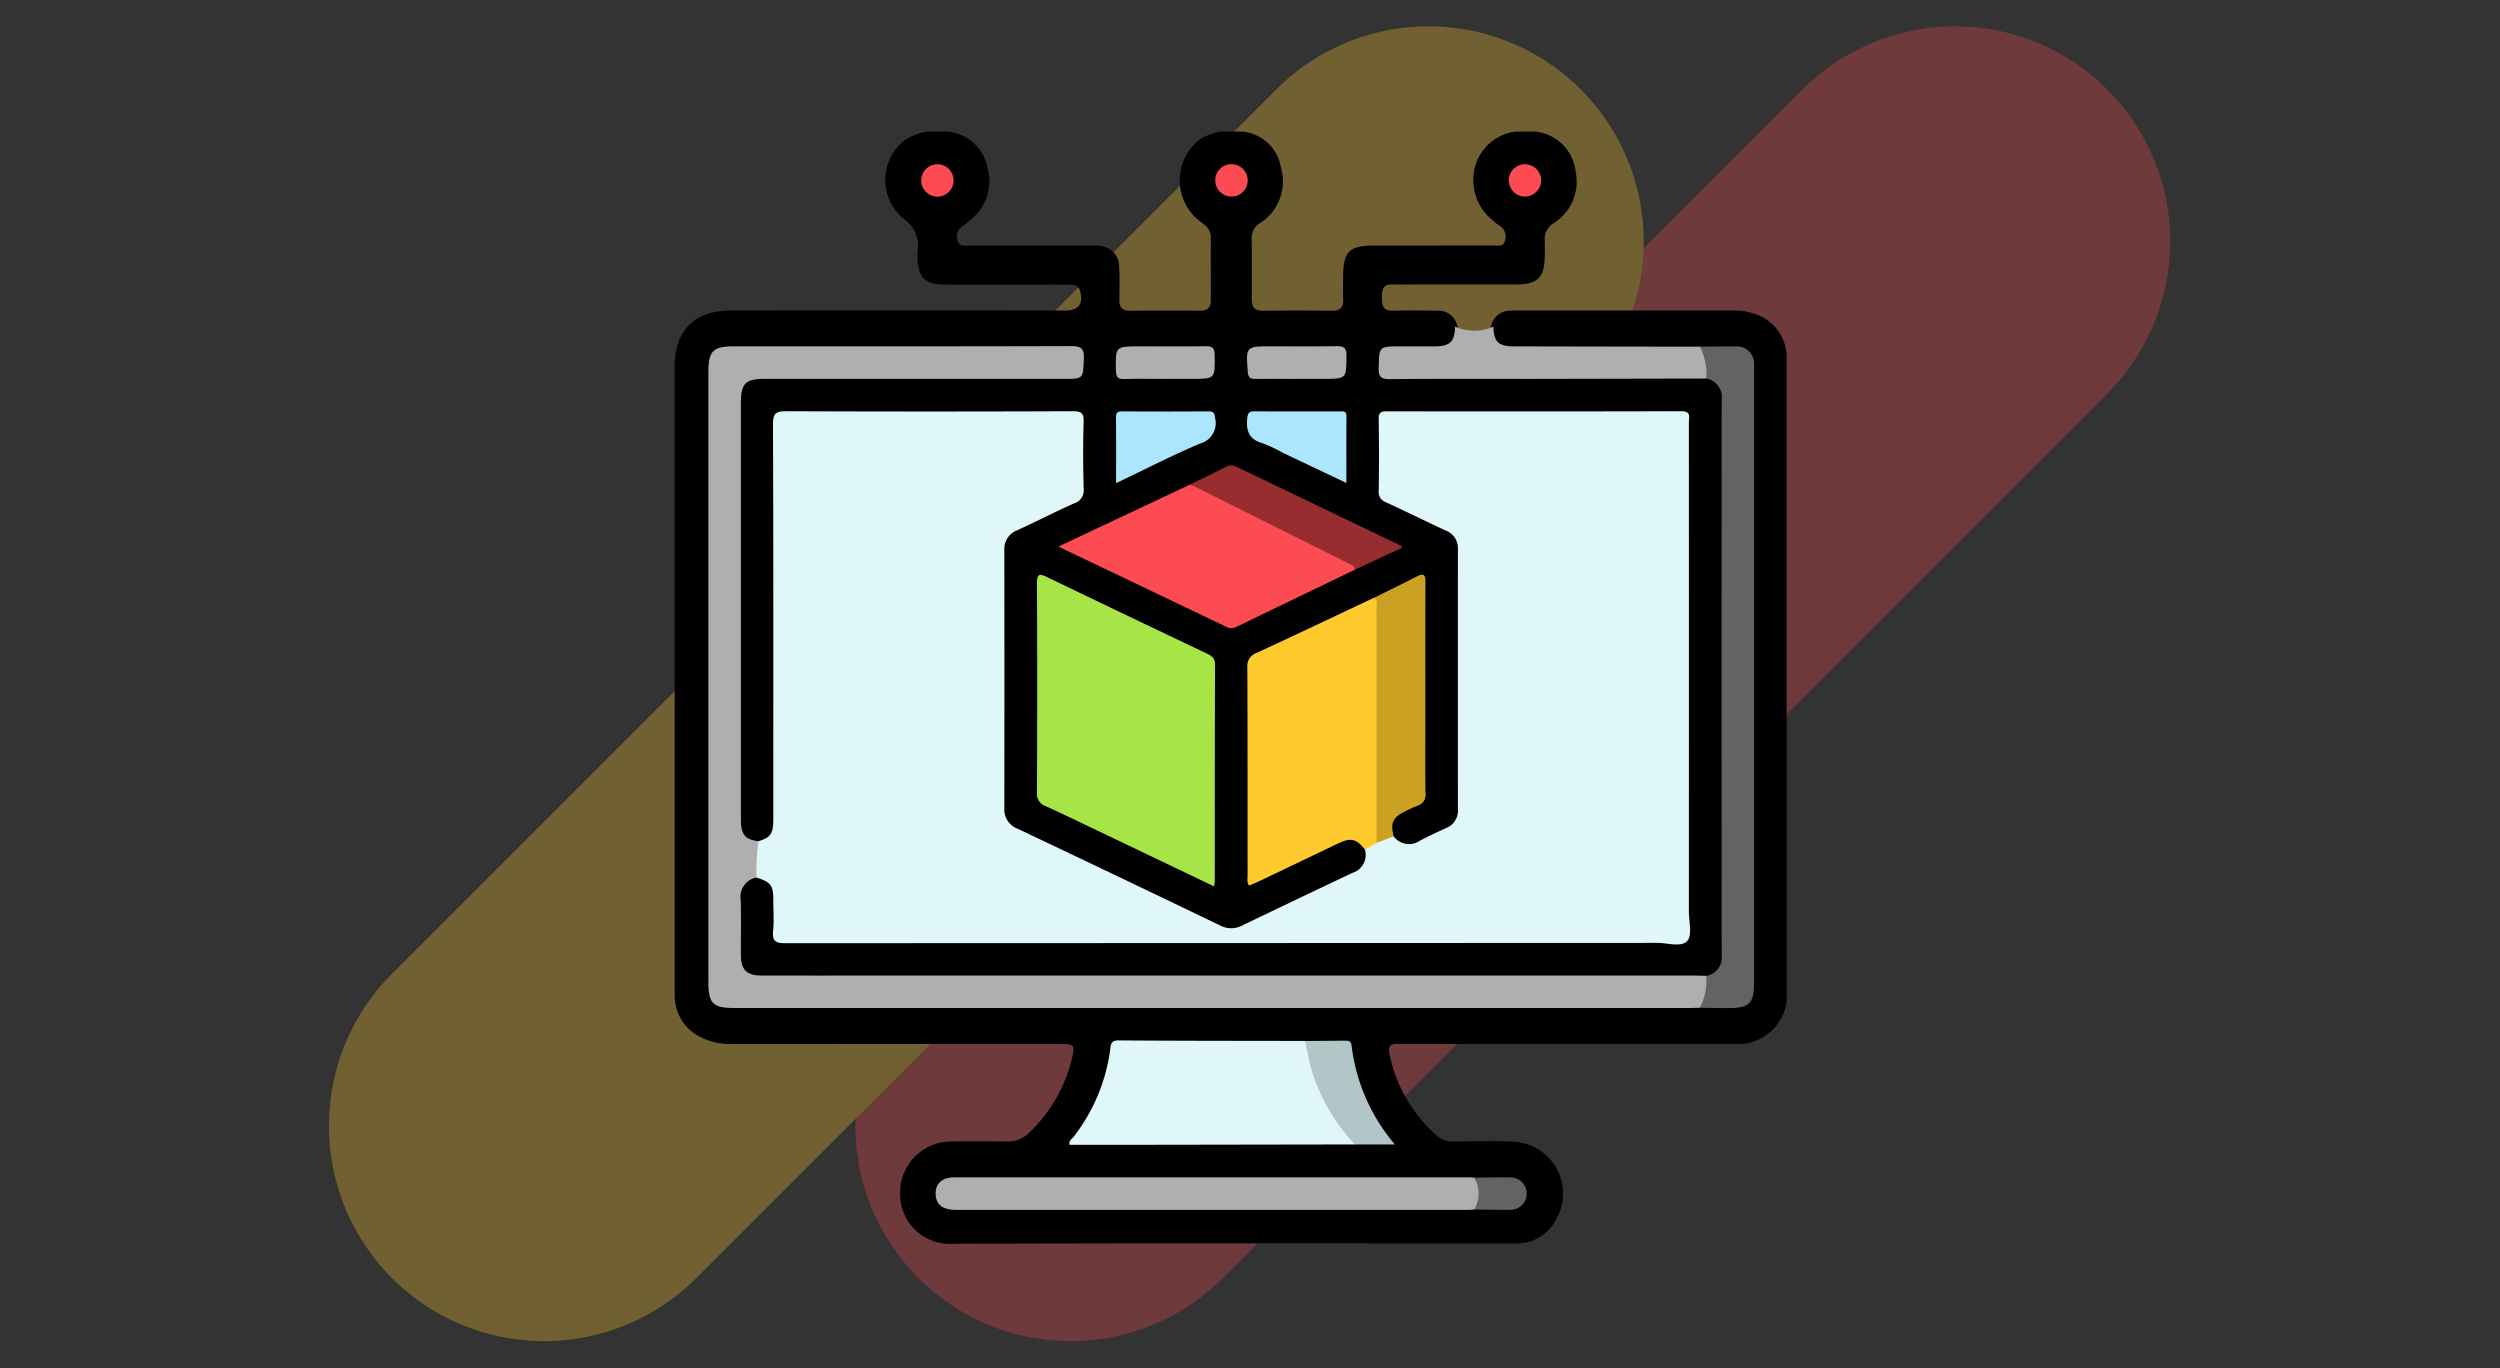 <svg xmlns="http://www.w3.org/2000/svg" xmlns:xlink="http://www.w3.org/1999/xlink" width="190" height="104" viewBox="0 0 190 104">
  <rect x="0" y="0" width="190" height="104" fill="#333333" stroke="none"/>
  <defs>
    <clipPath id="clip-path">
      <rect id="Rectángulo_87915" data-name="Rectángulo 87915" width="84.507" height="84.532" fill="none"/>
    </clipPath>
  </defs>
  <g id="Grupo_138015" data-name="Grupo 138015" transform="translate(-180 -417)">
    <g id="Grupo_137505" data-name="Grupo 137505" transform="translate(-105.049 6)">
      <rect id="Rectángulo_41122" data-name="Rectángulo 41122" width="190" height="104" transform="translate(285.049 411)" fill="none"/>
      <g id="Grupo_117447" data-name="Grupo 117447" transform="translate(-3337.231 1038.209)" opacity="0.3">
        <path id="Trazado_158283" data-name="Trazado 158283" d="M3677.784-530.075h0a16.354,16.354,0,0,0,23.129,0l67.216-67.214a16.357,16.357,0,0,0,0-23.129,16.355,16.355,0,0,0-23.129,0L3677.784-553.2A16.353,16.353,0,0,0,3677.784-530.075Z" transform="translate(14.296)" fill="#fc4b52"/>
        <path id="Trazado_158284" data-name="Trazado 158284" d="M3652.069-530.075h0a16.354,16.354,0,0,0,23.129,0l67.216-67.214a16.358,16.358,0,0,0,0-23.129,16.355,16.355,0,0,0-23.129,0L3652.069-553.2A16.354,16.354,0,0,0,3652.069-530.075Z" transform="translate(0)" fill="#feca2e"/>
      </g>
      <g id="Grupo_137506" data-name="Grupo 137506" transform="translate(336.328 421)">
        <g id="Grupo_137506-2" data-name="Grupo 137506" clip-path="url(#clip-path)">
          <path id="Trazado_203272" data-name="Trazado 203272" d="M63.9,0h1.484a3.44,3.44,0,0,1,3.088,3.052,3.725,3.725,0,0,1-1.689,3.919,1.4,1.4,0,0,0-.666,1.311c.023.438.01.878,0,1.317-.029,1.45-.557,2-2,2.013-2.388.021-4.776,0-7.163.007-.8,0-1.593.023-2.388-.005-.76-.028-.819.425-.825,1.009-.007.6.1,1.009.841.991,1.1-.026,2.2-.033,3.293.005a1.45,1.45,0,0,1,1.619,1.3c-.062,1.138-.489,1.594-1.605,1.645-1.014.046-2.03.006-3.045.017-.974.011-1.064.091-1.072.912-.009.9.107,1.027,1.054,1.032,2.331.011,4.663,0,6.995,0H77.21a7.758,7.758,0,0,1,1.233.049,1.613,1.613,0,0,1,1.369,1.7c.021.3.014.6.014.905q0,20.292,0,40.583c0,.3.007.6-.015.905a1.611,1.611,0,0,1-1.385,1.683,7.228,7.228,0,0,1-1.233.053H7.572c-2.467,0-2.812-.344-2.811-2.8,0-1.126-.033-2.253.017-3.378a1.571,1.571,0,0,1,1.353-1.7,1.529,1.529,0,0,1,1.611,1.6c.061.822.024,1.648.023,2.473,0,.546.218.821.782.8.247-.01.495,0,.742,0H75.245c1.578,0,1.579,0,1.579-1.58q0-18.385,0-36.77c0-1.521,0-1.522-1.548-1.522q-10.1,0-20.2,0c-1.277,0-1.3.025-1.306,1.274,0,1.292.022,2.584-.009,3.875a1.439,1.439,0,0,0,.914,1.488c1.237.6,2.493,1.155,3.729,1.755a2.374,2.374,0,0,1,1.436,2.128c.025.329.03.659.03.989q0,8.574,0,17.148c0,.357,0,.714-.035,1.071a2.251,2.251,0,0,1-1.4,2.057,18.382,18.382,0,0,1-1.951.88,1.6,1.6,0,0,1-1.873-.442c-.471-.967-.332-1.741.687-2.171,1.286-.543,1.475-1.424,1.458-2.667-.062-4.53-.025-9.062-.025-13.594,0-.192.008-.385,0-.576-.039-.651-.139-.72-.752-.42-.888.435-1.821.773-2.684,1.257-2.85,1.35-5.7,2.7-8.538,4.073a1.42,1.42,0,0,0-.919,1.461c.026,5.02.012,10.039.015,15.059,0,.806.013.8.77.45,2-.91,3.92-1.976,5.958-2.791a1.469,1.469,0,0,1,2.1.811A1.606,1.606,0,0,1,51.6,56.546c-2.06,1.04-4.159,2-6.238,3-.618.3-1.246.578-1.859.887a2.551,2.551,0,0,1-2.374.019Q35.7,57.859,30.276,55.26c-1.387-.663-2.786-1.3-4.169-1.977a2.2,2.2,0,0,1-1.32-1.844,9.352,9.352,0,0,1-.053-1.151c0-5.824.024-11.647-.018-17.47a2.862,2.862,0,0,1,1.893-3.095c1.169-.465,2.31-1.02,3.433-1.6a1.254,1.254,0,0,0,.794-1.219c-.011-1.511-.017-3.022,0-4.532.008-.646-.277-.859-.9-.858q-10.631.013-21.261.01c-.842,0-.928.091-.93.967-.01,3.653,0,7.307,0,10.96q0,9.188,0,18.377a2.842,2.842,0,0,1-.279,1.6,1.344,1.344,0,0,1-1.219.712A1.512,1.512,0,0,1,4.8,52.719a7.107,7.107,0,0,1-.041-1.07q0-15.249,0-30.5c0-.3-.007-.6.019-.906a1.645,1.645,0,0,1,1.665-1.692c.383-.036.769-.022,1.153-.022H28.948c.275,0,.55,0,.824,0a1.057,1.057,0,0,0,.96-1.626.533.533,0,0,0-.466-.28,6.467,6.467,0,0,0-.905-.029H4.962c-.11,0-.22,0-.33,0-1.481.017-1.8.319-1.8,1.787q-.01,23.121,0,46.243c0,1.377.337,1.71,1.7,1.722,1.978.017,3.956.005,5.935.005H77.23a5.742,5.742,0,0,1,.658.013c.741,0,1.482,0,2.222-.013,1.312-.016,1.629-.342,1.657-1.677,0-.192,0-.384,0-.576q0-22.609,0-45.217c0-2.145-.145-2.29-2.287-2.288-.522,0-1.043-.009-1.564-.016q-7.076.046-14.153,0c-1.237-.006-1.685-.482-1.736-1.683a1.45,1.45,0,0,1,1.478-1.278c.164-.015.329-.016.494-.016q8.239,0,16.478,0a4.2,4.2,0,0,1,1.381.187,3.5,3.5,0,0,1,2.648,3.2V66.121a3.767,3.767,0,0,1-4.116,3.217q-12.405.015-24.811,0c-.22,0-.44.01-.659,0-.5-.024-.714.169-.611.689a11.177,11.177,0,0,0,3.7,6.362,1.889,1.889,0,0,0,1.322.359c1.456.008,2.918-.087,4.367.025a3.933,3.933,0,0,1,3.251,5.956A3.326,3.326,0,0,1,64.069,84.5c-.192.01-.385,0-.577,0-14.122,0-28.245-.031-42.367.028a3.772,3.772,0,0,1-3.995-3.751,3.893,3.893,0,0,1,3.992-4.024c1.374-.025,2.748-.019,4.121,0a2.306,2.306,0,0,0,1.764-.732,11.515,11.515,0,0,0,3.165-5.5c.266-1.123.222-1.182-.908-1.182q-12.405,0-24.81.005a5,5,0,0,1-2.542-.554A3.476,3.476,0,0,1,0,65.733c-.008-.192,0-.385,0-.577V17.843c0-2.712,1.5-4.238,4.229-4.241q12.323-.015,24.646,0c.275,0,.55,0,.824,0,1.033-.013,1.383-.524,1.092-1.535-.127-.439-.465-.418-.785-.424-1.1-.02-2.2-.007-3.3-.008-2.061,0-4.122.013-6.182-.006-1.5-.014-2.034-.554-2.065-2.041a3.7,3.7,0,0,1,0-.494,2.472,2.472,0,0,0-1.052-2.458A3.818,3.818,0,0,1,17.474.662,4.352,4.352,0,0,1,19.209,0h1.484a3.382,3.382,0,0,1,3.059,2.684,3.706,3.706,0,0,1-1.2,3.954,6.047,6.047,0,0,1-.639.519A.957.957,0,0,0,21.5,8.305c.141.469.574.351.908.352,3.048.012,6.1.005,9.145.007a3.436,3.436,0,0,1,1.143.105,1.544,1.544,0,0,1,1.082,1.5c.047.85.021,1.7.018,2.554,0,.553.229.792.79.789q2.678-.015,5.356,0c.556,0,.8-.231.8-.786,0-1.593-.008-3.186,0-4.779,0-.62-.391-.909-.822-1.23A3.92,3.92,0,0,1,40.085.47,6.448,6.448,0,0,1,41.47,0h1.649a3.258,3.258,0,0,1,2.942,2.7A3.748,3.748,0,0,1,44.48,6.958a1.276,1.276,0,0,0-.627,1.166c.006,1.538.013,3.077,0,4.615-.006.623.233.888.876.88q2.6-.034,5.191,0c.633.008.905-.234.881-.871-.024-.6-.007-1.208,0-1.813.011-1.784.48-2.265,2.24-2.268,3.049-.006,6.1,0,9.147-.008.334,0,.767.117.909-.351a.955.955,0,0,0-.413-1.149,6.754,6.754,0,0,1-.7-.575,3.765,3.765,0,0,1-1.246-2.351A3.678,3.678,0,0,1,63.9,0" transform="translate(0)"/>
          <path id="Trazado_203273" data-name="Trazado 203273" d="M75.532,128.748a1.436,1.436,0,0,0,1.982.339q.987-.507,2-.961a1.42,1.42,0,0,0,.9-1.427q-.005-9.891,0-19.782a1.435,1.435,0,0,0-.934-1.409c-1.516-.7-3.014-1.443-4.531-2.145a.807.807,0,0,1-.556-.865c.033-1.813.027-3.627,0-5.44-.006-.448.1-.609.581-.608q11.21.022,22.419-.006c.77,0,.573.457.573.848q.006,18.587,0,37.174c0,.765.27,1.788-.115,2.229-.446.511-1.494.156-2.278.156q-33.135.014-66.27.024c-.726,0-1.011-.144-.936-.918s.019-1.592.016-2.389c0-1.093-.2-1.346-1.288-1.686a2.68,2.68,0,0,1,.142-2.755c.951-.286,1.146-.568,1.146-1.692,0-10,.015-20-.024-30,0-.873.257-.994,1.037-.991q10.879.045,21.76,0c.634,0,.833.14.813.8-.052,1.674-.045,3.352,0,5.027a1.055,1.055,0,0,1-.723,1.178c-1.455.637-2.862,1.38-4.31,2.035a1.518,1.518,0,0,0-.994,1.536q.011,9.808,0,19.617a1.539,1.539,0,0,0,1,1.532q7.723,3.661,15.424,7.368a1.771,1.771,0,0,0,1.649-.007q4.184-2.012,8.381-4a1.426,1.426,0,0,0,.949-1.769c.086-.455.51-.484.821-.656.467-.067.822-.556,1.358-.361" transform="translate(-20.891 -75.191)" fill="#dff7f9"/>
          <path id="Trazado_203274" data-name="Trazado 203274" d="M15.4,111.631a16.712,16.712,0,0,0-.142,2.755,1.483,1.483,0,0,0-1.2,1.7c.042,1.4.005,2.8.013,4.2.006,1.105.441,1.543,1.549,1.546q4.489.009,8.978,0H86.374c.357,0,.713.018,1.069.027a2.085,2.085,0,0,1-.489,2.422c-.329.008-.659.022-.988.022h-72.3c-1.746,0-2.067-.319-2.067-2.054V76c0-1.638.346-1.987,1.968-1.987,8.519,0,17.038.01,25.557-.017.762,0,1.055.134,1.014.97-.074,1.517-.019,1.52-1.517,1.52H15.866c-1.439,0-1.794.357-1.794,1.8q0,15.829,0,31.658c0,1.171.3,1.546,1.326,1.683" transform="translate(-9.042 -57.693)" fill="#afafaf"/>
          <path id="Trazado_203275" data-name="Trazado 203275" d="M138.388,176.554c-2.795-1.336-5.486-2.624-8.178-3.91-1.533-.732-3.061-1.476-4.606-2.182a.989.989,0,0,1-.683-1.048q.039-7.951,0-15.9c0-.75.2-.743.778-.465q6.034,2.911,12.088,5.783c.383.183.673.34.67.883-.025,5.465-.015,10.931-.018,16.4,0,.106-.024.213-.053.444" transform="translate(-97.392 -119.186)" fill="#a7e446"/>
          <path id="Trazado_203276" data-name="Trazado 203276" d="M207.307,179.426l-.877.5c-.684-.838-1.071-.931-2.059-.46-2,.954-4.005,1.917-6.009,2.874-.243.116-.494.216-.737.321-.2-.255-.118-.509-.119-.745-.005-5.276.007-10.552-.019-15.827a1.042,1.042,0,0,1,.706-1.11c2.982-1.381,5.95-2.793,8.923-4.194.389.015.381.332.429.588a4.445,4.445,0,0,1,.033.822q0,7.945,0,15.891a1.832,1.832,0,0,1-.269,1.337" transform="translate(-153.968 -125.356)" fill="#feca2e"/>
          <path id="Trazado_203277" data-name="Trazado 203277" d="M157.8,321.354l-16.321.026q-2.677,0-5.362,0c-.076-.316.188-.444.321-.623a13.811,13.811,0,0,0,2.769-6.6c.048-.373.035-.714.631-.71,4.726.036,9.452.032,14.178.041.313.118.334.4.376.67a12.851,12.851,0,0,0,2.879,6.228c.229.279.585.518.529.966" transform="translate(-106.11 -244.376)" fill="#dff7f9"/>
          <path id="Trazado_203278" data-name="Trazado 203278" d="M353.555,124.349a4.648,4.648,0,0,0,.489-2.422,1.439,1.439,0,0,0,1.167-1.629q-.018-21.072,0-42.143a1.437,1.437,0,0,0-1.167-1.628,7.3,7.3,0,0,1-.489-2.422c.905-.007,1.811-.035,2.716-.016a1.3,1.3,0,0,1,1.4,1.383c.01.192,0,.384,0,.576q0,23.179,0,46.358c0,1.622-.348,1.969-1.982,1.966-.713,0-1.426-.015-2.14-.022" transform="translate(-275.643 -57.757)" fill="#636363"/>
          <path id="Trazado_203279" data-name="Trazado 203279" d="M154.843,128.115q-4.52,2.178-9.036,4.361a.8.8,0,0,1-.774-.037c-4.179-2-8.362-4-12.725-6.081l9.955-4.687a1.207,1.207,0,0,1,1.013.194c3.65,1.828,7.3,3.644,10.947,5.486.284.143.824.181.62.764" transform="translate(-103.152 -94.818)" fill="#fc4b52"/>
          <path id="Trazado_203280" data-name="Trazado 203280" d="M130.919,363.109c-.164.009-.329.025-.493.025q-19.45,0-38.9,0c-1.006,0-1.519-.407-1.54-1.2-.022-.809.493-1.275,1.458-1.275q19.574,0,39.147,0c.11,0,.219.016.328.024a1.6,1.6,0,0,1,0,2.421" transform="translate(-70.156 -281.184)" fill="#afafaf"/>
          <path id="Trazado_203281" data-name="Trazado 203281" d="M267.179,68.792a4.646,4.646,0,0,1,.489,2.422q-6.662.014-13.324.027c-3.565,0-7.129-.015-10.694.016-.657.006-.906-.125-.885-.843.048-1.644.008-1.645,1.629-1.645.877,0,1.755,0,2.632,0,1.164-.006,1.519-.355,1.544-1.5a3.617,3.617,0,0,0,2.917,0c.026,1.147.38,1.5,1.544,1.5q7.074.016,14.148.024" transform="translate(-189.266 -52.444)" fill="#afafaf"/>
          <path id="Trazado_203282" data-name="Trazado 203282" d="M241.373,173.211q0-8.9,0-17.8c0-.288.106-.614-.189-.842,1.077-.534,2.162-1.05,3.226-1.608.543-.284.686-.172.682.435-.021,3.462-.01,6.924-.01,10.386,0,1.868-.018,3.737.012,5.6a.879.879,0,0,1-.622,1,8.622,8.622,0,0,0-.9.409c-.968.469-1.156.869-.9,1.9l-1.3.513" transform="translate(-188.034 -119.141)" fill="#cba124"/>
          <path id="Trazado_203283" data-name="Trazado 203283" d="M190.064,123.049c0-.277-.23-.352-.422-.448q-5.882-2.941-11.767-5.877a2.412,2.412,0,0,0-.391-.119c.931-.458,1.866-.909,2.791-1.379a.8.8,0,0,1,.778-.011q6.254,3.01,12.512,6.011c.022.01.032.043.107.147l-3.609,1.675" transform="translate(-138.372 -89.751)" fill="#972d31"/>
          <path id="Trazado_203284" data-name="Trazado 203284" d="M152.192,101.943c0-1.758.009-3.373-.007-4.989,0-.353.1-.47.46-.468q3.287.023,6.574,0c.415,0,.458.162.5.522a1.6,1.6,0,0,1-1.13,1.919c-2.132.9-4.193,1.965-6.4,3.017" transform="translate(-118.648 -75.223)" fill="#ace6fe"/>
          <path id="Trazado_203285" data-name="Trazado 203285" d="M204.911,101.932c-1.685-.8-3.287-1.559-4.888-2.32a9.831,9.831,0,0,0-1.485-.7c-1.017-.285-1.263-.927-1.16-1.9.047-.448.185-.53.586-.526,2.143.016,4.286.009,6.429.006.282,0,.532-.038.527.4-.02,1.643-.008,3.285-.008,5.038" transform="translate(-153.865 -75.227)" fill="#ace6fe"/>
          <path id="Trazado_203286" data-name="Trazado 203286" d="M221.171,321.4a14.366,14.366,0,0,1-3.307-5.735c-.193-.7-.32-1.419-.478-2.129.988-.008,1.976-.014,2.963-.027.284,0,.529-.026.575.38a14.184,14.184,0,0,0,3.29,7.51Z" transform="translate(-169.482 -244.419)" fill="#b2c5c7"/>
          <path id="Trazado_203287" data-name="Trazado 203287" d="M155.867,76.515c-1.044,0-2.088-.021-3.131.009-.475.014-.594-.159-.606-.615-.048-1.868-.064-1.868,1.815-1.868,1.675,0,3.351.017,5.026-.01.5-.008.65.157.659.656.034,1.827.053,1.827-1.786,1.827h-1.978" transform="translate(-118.596 -57.718)" fill="#afafaf"/>
          <path id="Trazado_203288" data-name="Trazado 203288" d="M201.114,76.507c-1.044,0-2.088-.009-3.131,0-.368,0-.522-.1-.554-.505-.157-1.973-.17-1.973,1.8-1.973,1.648,0,3.3.021,4.943-.012.556-.011.759.12.755.72-.012,1.765.016,1.765-1.757,1.765h-2.06" transform="translate(-153.873 -57.709)" fill="#afafaf"/>
          <path id="Trazado_203289" data-name="Trazado 203289" d="M275.737,363.114a2.4,2.4,0,0,0,0-2.421c.9-.008,1.805-.035,2.707-.019a1.231,1.231,0,1,1,0,2.46c-.9.016-1.8-.011-2.707-.02" transform="translate(-214.974 -281.189)" fill="#636363"/>
          <path id="Trazado_203290" data-name="Trazado 203290" d="M87.467,12.5a1.239,1.239,0,0,1-1.2,1.214,1.232,1.232,0,1,1,.035-2.462A1.235,1.235,0,0,1,87.467,12.5" transform="translate(-66.272 -8.768)" fill="#fc4b52"/>
          <path id="Trazado_203291" data-name="Trazado 203291" d="M290.135,12.463a1.261,1.261,0,0,1-1.264,1.247,1.232,1.232,0,0,1-.029-2.462,1.259,1.259,0,0,1,1.294,1.215" transform="translate(-224.279 -8.768)" fill="#fc4b52"/>
          <path id="Trazado_203292" data-name="Trazado 203292" d="M187.682,11.244a1.232,1.232,0,1,1-1.248,1.15,1.215,1.215,0,0,1,1.248-1.15" transform="translate(-145.348 -8.766)" fill="#fc4b52"/>
        </g>
      </g>
    </g>
  </g>
</svg>
